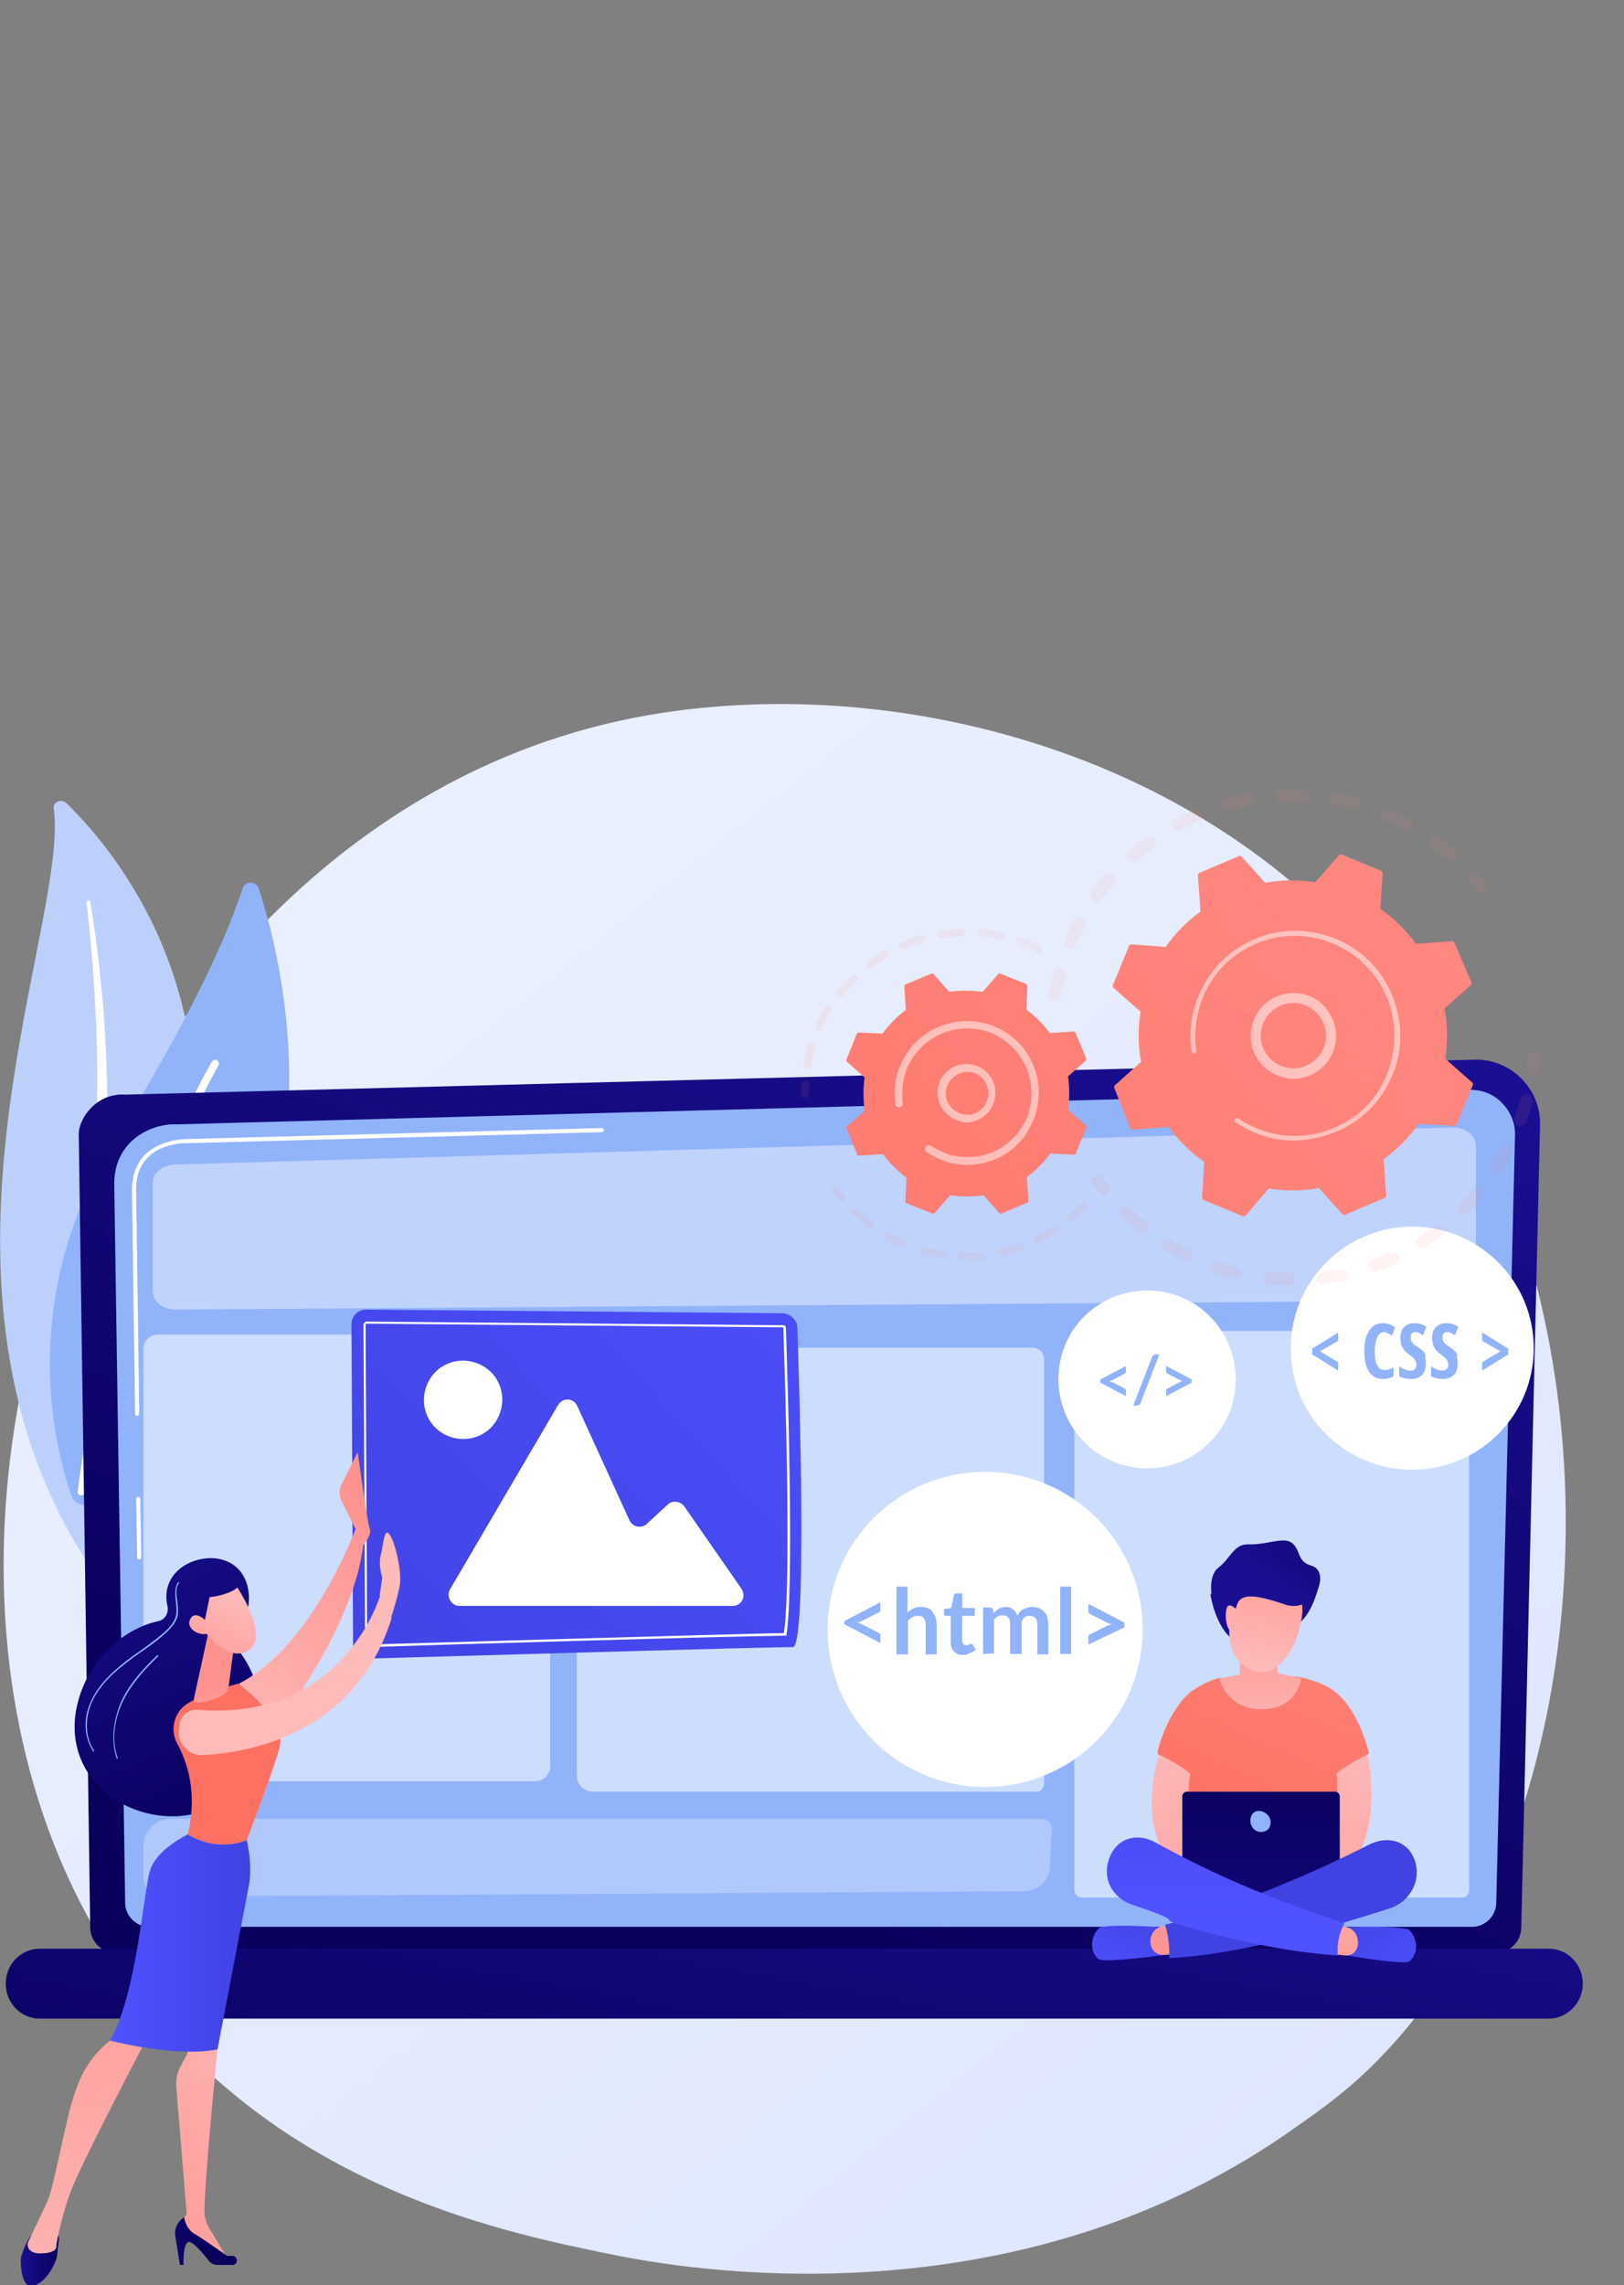 <?xml version="1.0" encoding="utf-8"?>
<!-- Generator: Adobe Illustrator 25.2.1, SVG Export Plug-In . SVG Version: 6.00 Build 0)  -->
<svg version="1.1" id="Layer_1" xmlns="http://www.w3.org/2000/svg" xmlns:xlink="http://www.w3.org/1999/xlink" x="0px" y="0px"
	 width="311.4px" height="438px" viewBox="0 0 311.4 438" style="enable-background:new 0 0 311.4 438;" xml:space="preserve">
<rect x="0" y="0" width="311.4" height="438" fill="#808080" stroke="none"/>
<style type="text/css">
	.st0{fill:url(#SVGID_1_);}
	.st1{fill:#BDD0FB;}
	.st2{fill:#FFFFFF;}
	.st3{fill:#91B3FA;}
	.st4{fill:url(#SVGID_2_);}
	.st5{fill:url(#SVGID_3_);}
	.st6{opacity:0.42;fill:#FFFFFF;enable-background:new    ;}
	.st7{opacity:0.55;fill:#FFFFFF;enable-background:new    ;}
	.st8{opacity:0.28;fill:#FFFFFF;enable-background:new    ;}
	.st9{fill:url(#SVGID_4_);}
	.st10{fill:url(#SVGID_5_);}
	.st11{fill:url(#SVGID_6_);}
	.st12{fill:url(#SVGID_7_);}
	.st13{fill:url(#SVGID_8_);}
	.st14{fill:url(#SVGID_9_);}
	.st15{fill:url(#SVGID_10_);}
	.st16{fill:url(#SVGID_11_);}
	.st17{fill:url(#SVGID_12_);}
	.st18{fill:url(#SVGID_13_);}
	.st19{fill:url(#SVGID_14_);}
	.st20{fill:url(#SVGID_15_);}
	.st21{fill:url(#SVGID_16_);}
	.st22{fill:url(#SVGID_17_);}
	.st23{fill:url(#SVGID_18_);}
	.st24{fill:url(#SVGID_19_);}
	.st25{fill:url(#SVGID_20_);}
	.st26{fill:url(#SVGID_21_);}
	.st27{fill:url(#SVGID_22_);}
	.st28{fill:url(#SVGID_23_);}
	.st29{fill:url(#SVGID_24_);}
	.st30{fill:url(#SVGID_25_);}
	.st31{fill:url(#SVGID_26_);}
	.st32{fill:url(#SVGID_27_);}
	.st33{fill:url(#SVGID_28_);}
	.st34{fill:url(#SVGID_29_);}
	.st35{fill:url(#SVGID_30_);}
	.st36{fill:url(#SVGID_31_);}
	.st37{fill:url(#SVGID_32_);}
	.st38{fill:url(#SVGID_33_);}
	.st39{fill:url(#SVGID_34_);}
	.st40{opacity:0.3;}
	.st41{opacity:0.3;fill:url(#SVGID_35_);enable-background:new    ;}
	.st42{opacity:0.3;fill:url(#SVGID_36_);enable-background:new    ;}
	.st43{opacity:0.3;fill:url(#SVGID_37_);enable-background:new    ;}
	.st44{opacity:0.3;fill:url(#SVGID_38_);enable-background:new    ;}
	.st45{opacity:0.3;fill:url(#SVGID_39_);enable-background:new    ;}
	.st46{fill:url(#SVGID_40_);}
	.st47{opacity:0.5;fill:#FFFFFF;enable-background:new    ;}
	.st48{opacity:0.3;fill:url(#SVGID_41_);enable-background:new    ;}
	.st49{opacity:0.3;fill:url(#SVGID_42_);enable-background:new    ;}
	.st50{opacity:0.3;fill:url(#SVGID_43_);enable-background:new    ;}
	.st51{opacity:0.3;fill:url(#SVGID_44_);enable-background:new    ;}
	.st52{fill:url(#SVGID_45_);}
</style>
<g>
	
		<linearGradient id="SVGID_1_" gradientUnits="userSpaceOnUse" x1="706.255" y1="174.325" x2="438.485" y2="506.879" gradientTransform="matrix(1 0 0 -1 -367.051 699)">
		<stop  offset="0" style="stop-color:#DAE3FE"/>
		<stop  offset="1" style="stop-color:#E9EFFD"/>
	</linearGradient>
	<path class="st0" d="M265.5,393.5c-6.1,6.5-12,10.7-16.6,13.9c-54,38.8-118,27.5-131.6,24.7c-20.1-4.1-58.9-12-86.9-44.9
		C-12,337.3-5.4,258.7,27.5,206.8c6-9.5,37.8-62.2,102.5-70.6c39.1-5.1,84.7,5.2,117.7,32.9C317.1,227.1,312.1,344.5,265.5,393.5z"
		/>
	<path class="st1" d="M10.3,154.9c-0.2-1.2,1.6-1.9,2.5-0.9c9.6,9.4,32.3,37,21.9,80.6c-13,54.7-1.5,76.2,14,90
		c0,0-22.3-7.9-34.8-29.8C-16.7,241.2,13.3,176.6,10.3,154.9z"/>
	<path class="st2" d="M16.6,173c0.7,6.3,1.3,12.6,1.6,18.9c0.4,6.3,0.5,12.6,0.4,18.9c-0.1,6.3-0.4,12.6-1,18.8
		c-0.5,6.3-1.4,12.5-2.3,18.7c-0.8,6.2-1.7,12.5-1.9,18.9c-0.1,6.4,0.6,12.9,2.7,19.2c0.5,1.6,1.1,3.1,1.7,4.6
		c0.6,1.5,1.3,3,2.1,4.5c1.5,3,3.2,5.9,5.1,8.7c3.9,5.6,8.8,10.6,14.3,15.1c0.6,0.5,1.5,0.4,2,0c0.5-0.5,0.5-1.2-0.1-1.7
		c-1.3-1.1-2.6-2.2-3.8-3.4c-0.6-0.6-1.2-1.2-1.8-1.8c-0.6-0.6-1.2-1.2-1.7-1.8c-2.3-2.4-4.4-5-6.2-7.7c-3.7-5.4-6.6-11.2-8.6-17.2
		c-1-3-1.7-6-2.1-9.1c-0.4-3.1-0.6-6.2-0.6-9.3c0.1-6.2,0.9-12.5,1.7-18.7c0.8-6.3,1.5-12.6,1.9-18.9c0.2-3.2,0.4-6.3,0.5-9.5
		c0.1-1.6,0.1-3.2,0.1-4.7c0-1.6,0-3.2,0-4.7c-0.1-6.3-0.4-12.7-0.9-19c-0.6-6.3-1.3-12.6-2.4-18.9c0-0.2-0.2-0.3-0.4-0.3
		C16.7,172.7,16.5,172.8,16.6,173z"/>
	<path class="st3" d="M17.9,287.8c-1.4,1.2-3.6,0.6-4.2-1.1c-3.4-9.7-10.4-38.2,8.4-68.4c15.9-25.5,22.1-40.9,24.4-48
		c0.5-1.5,2.6-1.5,3.1,0C55.1,186.9,68.7,243.1,17.9,287.8z"/>
	<path class="st2" d="M15.6,286.6c0,0-0.1,0-0.1,0c-0.4,0-0.7-0.4-0.6-0.8c0.1-0.5,5.2-45.8,25.7-82.3c0.2-0.3,0.6-0.5,1-0.3
		c0.3,0.2,0.5,0.6,0.3,1c-20.3,36.2-25.4,81.3-25.5,81.8C16.3,286.3,16,286.6,15.6,286.6z"/>
	
		<linearGradient id="SVGID_2_" gradientUnits="userSpaceOnUse" x1="497.375" y1="336.421" x2="559.878" y2="523.932" gradientTransform="matrix(1 0 0 -1 -367.051 699)">
		<stop  offset="0" style="stop-color:#09005D"/>
		<stop  offset="1" style="stop-color:#1A0F91"/>
	</linearGradient>
	<path class="st4" d="M291.7,369.4c0,2.7-2.2,4.9-4.9,4.9H22.2c-2.7,0-4.9-2.2-4.9-4.9l-2.2-152.1c0-2.7,3.2-7.9,9-7.5l258.6-6.7
		c3.4-0.1,6.6,1.2,9,3.6c2.4,2.4,3.7,5.6,3.6,9L291.7,369.4z"/>
	<path class="st3" d="M286.9,364.7c0,2.5-2.1,4.6-4.6,4.6H28.6c-2.5,0-4.6-2.1-4.6-4.6l-2.1-138.1c0.2-8.3,7.5-11.3,11.9-11.1
		l247.9-6.6c2.4-0.1,4.7,0.8,6.3,2.5c1.7,1.7,2.6,4,2.5,6.3L286.9,364.7z"/>
	<path class="st2" d="M26.7,298.9c-0.2,0-0.4-0.2-0.4-0.4l-0.2-11.2c0-0.2,0.2-0.4,0.4-0.4c0.2,0,0.4,0.2,0.4,0.4l0.2,11.2
		C27.1,298.7,26.9,298.9,26.7,298.9z"/>
	<path class="st2" d="M26.3,271.4c-0.2,0-0.4-0.2-0.4-0.4l-0.6-42.9c0-2.9,0.9-5.2,2.6-6.9c3.2-3,8.1-2.9,8.3-2.9l79.2-2.1
		c0.2,0,0.4,0.2,0.4,0.4c0,0.2-0.2,0.4-0.4,0.4l-79.2,2.1c-0.2,0-4.8-0.2-7.7,2.6c-1.6,1.5-2.4,3.6-2.4,6.2l0.6,42.9
		C26.7,271.2,26.5,271.4,26.3,271.4z"/>
	
		<linearGradient id="SVGID_3_" gradientUnits="userSpaceOnUse" x1="507.99" y1="256.602" x2="530.95" y2="382.146" gradientTransform="matrix(1 0 0 -1 -367.051 699)">
		<stop  offset="0" style="stop-color:#09005D"/>
		<stop  offset="1" style="stop-color:#1A0F91"/>
	</linearGradient>
	<path class="st5" d="M297,386.9H7.6c-3.6,0-6.5-3-6.5-6.7c0-3.7,2.9-6.7,6.5-6.7H297c3.6,0,6.5,3,6.5,6.7
		C303.5,383.9,300.5,386.9,297,386.9z"/>
	<path class="st6" d="M278.6,249.3l-244.9,1.7c-2.4,0-4.4-1.5-4.4-3.4v-21c0-1.8,1.9-3.3,4.2-3.4l244.9-7.1c2.5-0.1,4.6,1.5,4.6,3.4
		v26.4C282.9,247.8,281,249.3,278.6,249.3z"/>
	<path class="st7" d="M198.8,343.4h-85.1c-1.7,0-3.1-1.4-3.1-3.1v-78.9c0-1.7,1.4-3.1,3.1-3.1h84.3c1.2,0,2.2,1,2.2,2.2V342
		C200.1,342.8,199.5,343.4,198.8,343.4z"/>
	<path class="st8" d="M201.3,357.8c-0.1,2.7-2.3,4.7-5,4.7l-165.1,1c-2,0-3.7-1.7-3.7-3.7v-6c0-2.8,2.3-5.2,5.2-5.2h167
		c1.1,0,2,0.9,2,2L201.3,357.8z"/>
	<path class="st7" d="M102.6,341.4H30.3c-1.5,0-2.8-1.2-2.8-2.8v-80c0-1.5,1.2-2.8,2.8-2.8h72.4c1.5,0,2.8,1.2,2.8,2.8v80
		C105.4,340.2,104.2,341.4,102.6,341.4z"/>
	<path class="st7" d="M280.3,363.7h-72.8c-0.8,0-1.5-0.6-1.5-1.5V259.5c0-2.4,2-4.4,4.4-4.4h70.2c0.6,0,1.1,0.5,1.1,1.1v106
		C281.8,363,281.1,363.7,280.3,363.7z"/>
	
		<linearGradient id="SVGID_4_" gradientUnits="userSpaceOnUse" x1="545.74" y1="477.431" x2="426.459" y2="369.094" gradientTransform="matrix(1 0 0 -1 -367.051 699)">
		<stop  offset="0" style="stop-color:#4F52FF"/>
		<stop  offset="1" style="stop-color:#4042E2"/>
	</linearGradient>
	<path class="st9" d="M150.1,251.7L70.2,251c-1.6,0-2.8,1.3-2.8,2.8l0.3,61.3c0,1.6,1.3,2.8,2.9,2.8c14.4-0.4,78.6-2.3,81.4-2.2
		c2.8,0.1,1.3-49.1,0.9-61.3C152.8,253,151.6,251.8,150.1,251.7z"/>
	<path class="st2" d="M70.5,315.7c-0.3,0-0.5-0.2-0.5-0.5l-0.3-61.3c0-0.1,0.1-0.3,0.2-0.4c0.1-0.1,0.2-0.2,0.4-0.2l79.9,0.7
		c0.3,0,0.5,0.2,0.5,0.5c1,30,1.1,53.1,0.1,58.8l0,0.2h-0.2C139.8,313.6,82,315.3,70.5,315.7L70.5,315.7L70.5,315.7z M70.2,253.7
		C70.1,253.7,70.1,253.7,70.2,253.7c-0.1,0.1-0.1,0.1-0.1,0.1l0.3,61.3c0,0.1,0.1,0.1,0.1,0.1l0,0.2v-0.2c11.4-0.3,68.8-2,79.8-2.2
		c1-5.9,0.9-28.8-0.1-58.5c0-0.1-0.1-0.1-0.1-0.1L70.2,253.7z"/>
	<path class="st2" d="M140.5,307.8H88.1c-1.6,0-2.6-1.8-1.8-3.2l20.7-35.3c0.9-1.5,3-1.4,3.7,0.2l10,21.9c0.6,1.3,2.3,1.6,3.3,0.7
		l4-3.7c0.9-0.9,2.4-0.7,3.2,0.3l10.9,15.7C143.2,305.9,142.2,307.8,140.5,307.8z"/>
	<path class="st2" d="M94.9,272.7c2.4-3.4,1.7-8.1-1.7-10.5c-3.4-2.4-8.1-1.7-10.5,1.7c-2.4,3.4-1.7,8.1,1.7,10.5
		C87.8,276.8,92.5,276.1,94.9,272.7z"/>
	
		<linearGradient id="SVGID_5_" gradientUnits="userSpaceOnUse" x1="411.617" y1="344.873" x2="384.902" y2="413.454" gradientTransform="matrix(1 0 0 -1 -367.051 699)">
		<stop  offset="0" style="stop-color:#09005D"/>
		<stop  offset="1" style="stop-color:#1A0F91"/>
	</linearGradient>
	<path class="st10" d="M15,326c2-7.6,8.4-13.8,15.4-15.3c1.3-0.3,2-1.6,1.7-2.9c0,0,0,0,0,0c-1-4.4,1.8-7.9,6.1-8.9
		c4.3-1,8.3,0.9,9.3,5.3c0.7,3-0.2,6.3-2.1,8.5c-0.8,0.9-0.9,2.2-0.1,3.1c4.3,5,6,12.7,4.2,19.6c-2.7,10.1-12.2,14.6-21.8,12
		S12.2,336.1,15,326z"/>
	<path class="st3" d="M17.9,335.7l0.2-0.1c-1.7-2.4-1.9-5.9-0.6-9.1c1.1-2.5,3-4.9,6.1-7.3c1.1-0.9,2.3-1.8,3.5-2.6
		c1.4-1,2.9-2,4.2-3.2c1.2-1,2.5-2.3,2.8-3.9c0.1-0.8,0-1.7-0.1-2.6c-0.2-1.3-0.4-2.6,0.4-3.6l-0.2-0.1c-0.8,1-0.6,2.4-0.5,3.7
		c0.1,0.8,0.2,1.7,0.1,2.5c-0.3,1.6-1.5,2.8-2.7,3.8c-1.3,1.1-2.8,2.2-4.2,3.2c-1.2,0.8-2.4,1.7-3.5,2.6c-3.1,2.5-5,4.8-6.1,7.4
		C15.9,329.6,16.2,333.2,17.9,335.7z"/>
	<path class="st3" d="M22.4,337.1l0.2-0.1c-1.2-3.2-0.8-7.1,0.9-10.8c1.7-3.6,4.6-6.6,6.9-8.8l-0.2-0.2c-2.3,2.2-5.2,5.2-6.9,8.8
		C21.6,329.9,21.3,333.9,22.4,337.1z"/>
	
		<linearGradient id="SVGID_6_" gradientUnits="userSpaceOnUse" x1="403.165" y1="366.912" x2="437.09" y2="413.24" gradientTransform="matrix(1 0 0 -1 -367.051 699)">
		<stop  offset="0" style="stop-color:#FEBBBA"/>
		<stop  offset="1" style="stop-color:#FF928E"/>
	</linearGradient>
	<path class="st11" d="M68.1,295.7l0.1-2.6l-2.7-5.4c-0.5-1-0.5-2.2,0-3.2l3.1-6.2c0,0,1.8,13.6,2.3,14.7c0.5,1.1-1.3,3.2-1.3,3.2
		L68.1,295.7z"/>
	
		<linearGradient id="SVGID_7_" gradientUnits="userSpaceOnUse" x1="409.26" y1="362.449" x2="443.186" y2="408.778" gradientTransform="matrix(1 0 0 -1 -367.051 699)">
		<stop  offset="0" style="stop-color:#FEBBBA"/>
		<stop  offset="1" style="stop-color:#FF928E"/>
	</linearGradient>
	<path class="st12" d="M68.2,293c0,0-8.3,22.6-22.4,29.7c0,0,4.7,7.7,7.2,8.2c0,0,15.1-19.3,16.7-35.2L68.2,293z"/>
	
		<linearGradient id="SVGID_8_" gradientUnits="userSpaceOnUse" x1="378.333" y1="265.995" x2="370.965" y2="265.995" gradientTransform="matrix(1 0 0 -1 -367.051 699)">
		<stop  offset="0" style="stop-color:#09005D"/>
		<stop  offset="1" style="stop-color:#1A0F91"/>
	</linearGradient>
	<path class="st13" d="M11.3,429.2l-0.4,3.4c-0.4,1.6-2.5,5.7-5.2,5.5c-1.7-0.2-1.9-5-1.6-5.7c0.4-1.3,1.2-3.3,2.3-4.5h3.8
		C10.8,427.9,11.4,428.5,11.3,429.2z"/>
	
		<linearGradient id="SVGID_9_" gradientUnits="userSpaceOnUse" x1="430.102" y1="304.501" x2="383.044" y2="266.927" gradientTransform="matrix(1 0 0 -1 -367.051 699)">
		<stop  offset="0" style="stop-color:#FEBBBA"/>
		<stop  offset="1" style="stop-color:#FF928E"/>
	</linearGradient>
	<path class="st14" d="M41.1,389l0.6,3.8c0,0-2.2,21.8-2.5,30.5c-0.1,1.4,0.3,2.7,1,3.9l3.7,6.1l-9.5-5.6l-0.2-1.2l1.6-2.1l-2-24.4
		c-0.1-1.4,0.2-2.9,0.9-4.1l2-3.7L41.1,389z"/>
	
		<linearGradient id="SVGID_10_" gradientUnits="userSpaceOnUse" x1="404.406" y1="269.379" x2="392.528" y2="269.379" gradientTransform="matrix(1 0 0 -1 -367.051 699)">
		<stop  offset="0" style="stop-color:#09005D"/>
		<stop  offset="1" style="stop-color:#1A0F91"/>
	</linearGradient>
	<path class="st15" d="M44.6,434.1h-3c-0.6,0-1.1-0.3-1.5-0.7c-0.9-1.2-2.9-3.6-3.8-3.7c-1.3-0.1-1.1,4.4-1.1,4.4h-0.7l-0.9-5.6
		c-0.2-1.4,0.5-2.8,1.7-3.5c0,0,0.3,2.1,1.9,3.1c1.6,0.9,6.4,4.3,6.4,4.3s0.6-0.1,1.2,0C45.7,432.7,45.6,434.1,44.6,434.1z"/>
	
		<linearGradient id="SVGID_11_" gradientUnits="userSpaceOnUse" x1="388.105" y1="237.249" x2="377.537" y2="360.76" gradientTransform="matrix(1 0 0 -1 -367.051 699)">
		<stop  offset="0" style="stop-color:#FEBBBA"/>
		<stop  offset="1" style="stop-color:#FF928E"/>
	</linearGradient>
	<path class="st16" d="M28.1,390.8c0,0-12.6,23.9-14.6,29.4c-2,5.5-2.7,10-2.7,10.4c0,0.7-0.9,1.3-3.2,1.3c-1.2,0-1.8-0.5-2.1-0.9
		c-0.2-0.4-0.3-0.9-0.1-1.3c0.7-1.5,3-6.2,3.9-8.3c1-2.6,3.2-14.1,4.4-18.2c1.2-4,2.6-8.4,7.8-12.4
		C21.6,390.8,25.2,387.2,28.1,390.8z"/>
	
		<linearGradient id="SVGID_12_" gradientUnits="userSpaceOnUse" x1="476.848" y1="294.853" x2="428.539" y2="341.939" gradientTransform="matrix(1 0 0 -1 -367.051 699)">
		<stop  offset="0" style="stop-color:#FF928E"/>
		<stop  offset="1" style="stop-color:#FE7062"/>
	</linearGradient>
	<path class="st17" d="M36,351.6c1.9-7.8,0-13.7-2-17.4c-1.6-2.9-0.5-6.5,2.5-8c4.6-2.4,9.2-3.5,9.2-3.5s9,6.6,8,11.8
		c-0.6,3-6.4,18.2-6.4,18.2S42,355.2,36,351.6z"/>
	
		<linearGradient id="SVGID_13_" gradientUnits="userSpaceOnUse" x1="388.232" y1="326.582" x2="415.04" y2="326.582" gradientTransform="matrix(1 0 0 -1 -367.051 699)">
		<stop  offset="0" style="stop-color:#4F52FF"/>
		<stop  offset="1" style="stop-color:#4042E2"/>
	</linearGradient>
	<path class="st18" d="M28.8,358.4c1.3-4,7.2-6.8,7.2-6.8c6,3.6,11.3,1.1,11.3,1.1s1.2,4.5,0.4,8.8c-0.8,4.2-6,31.3-6,31.3
		c-8.1,1.6-20.6-1.7-20.6-1.7C26.3,382,27.5,362.4,28.8,358.4z"/>
	
		<linearGradient id="SVGID_14_" gradientUnits="userSpaceOnUse" x1="410.516" y1="360.799" x2="408.531" y2="375.318" gradientTransform="matrix(1 0 0 -1 -367.051 699)">
		<stop  offset="0" style="stop-color:#FEBBBA"/>
		<stop  offset="1" style="stop-color:#FF928E"/>
	</linearGradient>
	<path class="st19" d="M39.8,313.6l-2.6,11.9c-0.2,1,0.7,0.9,1.8,0.7c1.7-0.3,4-1,4.7-2.3c0.1-0.1,0.1-0.3,0.1-0.4l1.1-8.2
		c0.1-0.6-0.3-1.3-0.9-1.6l-2.2-1C41,312.3,40,312.7,39.8,313.6z"/>
	
		<linearGradient id="SVGID_15_" gradientUnits="userSpaceOnUse" x1="-2004.182" y1="1575.576" x2="-2061.822" y2="1604.026" gradientTransform="matrix(1 0 0 -1 -367.051 699)">
		<stop  offset="0" style="stop-color:#FEBBBA"/>
		<stop  offset="1" style="stop-color:#FF928E"/>
	</linearGradient>
	<path class="st20" d="M72.9,305.8c0,0-7,24.2-35,21.9c-1.8-0.1-3.4,1.2-3.5,3l-0.1,1c-0.2,2.6,1.9,4.8,4.5,4.7
		c9.3-0.5,29.4-4.1,36.3-26.3L72.9,305.8z"/>
	
		<linearGradient id="SVGID_16_" gradientUnits="userSpaceOnUse" x1="-1992.485" y1="1599.266" x2="-2050.115" y2="1627.726" gradientTransform="matrix(1 0 0 -1 -367.051 699)">
		<stop  offset="0" style="stop-color:#FEBBBA"/>
		<stop  offset="1" style="stop-color:#FF928E"/>
	</linearGradient>
	<path class="st21" d="M75,310c0,0,1.3-3.9,1.7-6.4c0.3-2.5-0.9-8-2-9.5c-1.1-1.5-1.2,2.3-1.7,4c-0.5,1.8,0.3,4.3,0.3,4.3l-0.5,3.3
		L75,310z"/>
	
		<linearGradient id="SVGID_17_" gradientUnits="userSpaceOnUse" x1="412.991" y1="393.212" x2="404.153" y2="374.991" gradientTransform="matrix(1 0 0 -1 -367.051 699)">
		<stop  offset="0" style="stop-color:#FEBBBA"/>
		<stop  offset="1" style="stop-color:#FF928E"/>
	</linearGradient>
	<path class="st22" d="M45.2,303.8c0,0,6.7,9.7,2.5,12.5c-4.2,2.7-8.9-4.2-8.9-4.2s-1.5-5.3,0.2-7C40.8,303.3,45.2,303.8,45.2,303.8
		z"/>
	
		<linearGradient id="SVGID_18_" gradientUnits="userSpaceOnUse" x1="425.727" y1="349.586" x2="398.774" y2="418.779" gradientTransform="matrix(1 0 0 -1 -367.051 699)">
		<stop  offset="0" style="stop-color:#09005D"/>
		<stop  offset="1" style="stop-color:#1A0F91"/>
	</linearGradient>
	<path class="st23" d="M42.4,301.5c0,0,2.9,0.7,3.3,2.1c0.4,1.3-4.2,2.5-5.5,2.5l-1.1,5.3c0,0-2.9-5.1-1.7-7.9
		C38.7,300.5,42.4,301.5,42.4,301.5z"/>
	
		<linearGradient id="SVGID_19_" gradientUnits="userSpaceOnUse" x1="409.043" y1="395.128" x2="400.205" y2="376.907" gradientTransform="matrix(1 0 0 -1 -367.051 699)">
		<stop  offset="0" style="stop-color:#FEBBBA"/>
		<stop  offset="1" style="stop-color:#FF928E"/>
	</linearGradient>
	<path class="st24" d="M40.2,311.4c0,0-2.6-3.2-3.7-1.1c-1.1,2,2.3,3.6,3.6,2.6L40.2,311.4z"/>
	
		<linearGradient id="SVGID_20_" gradientUnits="userSpaceOnUse" x1="627.079" y1="418.005" x2="610.713" y2="394.747" gradientTransform="matrix(1 0 0 -1 -367.051 699)">
		<stop  offset="0" style="stop-color:#09005D"/>
		<stop  offset="1" style="stop-color:#1A0F91"/>
	</linearGradient>
	<path class="st25" d="M236.2,302.5c-0.1,0.1-4.1,3.1-4.1,3.1s0.9,6.3,4.5,8.8c3.9,2.7,9.5-2.3,9.5-2.3s4.4,1.1,6.8-8.2
		c0.5-2.1-2.6-2.3-6.3-1.9C241.7,302.6,236.2,302.5,236.2,302.5z"/>
	
		<linearGradient id="SVGID_21_" gradientUnits="userSpaceOnUse" x1="641.69" y1="429.902" x2="603.752" y2="344.541" gradientTransform="matrix(1 0 0 -1 -367.051 699)">
		<stop  offset="0" style="stop-color:#FF928E"/>
		<stop  offset="1" style="stop-color:#FE7062"/>
	</linearGradient>
	<path class="st26" d="M228.7,324c1.6-1.1,3.3-1.9,5.1-2.4c0.7-0.2,4.4,0.9,6.7,0.8c3.2-0.1,6.4-1.5,9-0.9c2.6,0.6,4.7,1.5,5.9,2.3
		c3.7,2.6,5.8,7.4,7.1,12.2c-2.5,2.5-5.6,3.7-5.6,3.7l-0.6,23.3l-13.8,7l-15.7-7.9l0.6-22.8c0,0-5-2.3-5.4-3.2
		C221.7,335.6,224.3,327.1,228.7,324z"/>
	
		<linearGradient id="SVGID_22_" gradientUnits="userSpaceOnUse" x1="585.908" y1="367.688" x2="612.086" y2="304.451" gradientTransform="matrix(1 0 0 -1 -367.051 699)">
		<stop  offset="0" style="stop-color:#FEBBBA"/>
		<stop  offset="1" style="stop-color:#FF928E"/>
	</linearGradient>
	<path class="st27" d="M222.3,336.3c0,0-6.7,18.5,8.6,26.2c3.2-0.4,1.9-5.7,1.9-5.7s-6.6-1.5-4.6-16.9
		C226.3,338.3,222.3,336.3,222.3,336.3z"/>
	
		<linearGradient id="SVGID_23_" gradientUnits="userSpaceOnUse" x1="632.316" y1="367.827" x2="606.137" y2="304.59" gradientTransform="matrix(1 0 0 -1 -367.051 699)">
		<stop  offset="0" style="stop-color:#FEBBBA"/>
		<stop  offset="1" style="stop-color:#FF928E"/>
	</linearGradient>
	<path class="st28" d="M262.2,336.3c0,0,4.6,19.4-8.6,26.2c-3.2-0.4-1.9-5.7-1.9-5.7s5.3-2.6,4.6-16.9
		C258.1,338.3,262.2,336.3,262.2,336.3z"/>
	
		<linearGradient id="SVGID_24_" gradientUnits="userSpaceOnUse" x1="609.168" y1="359.515" x2="607.807" y2="304.406" gradientTransform="matrix(1 0 0 -1 -367.051 699)">
		<stop  offset="0" style="stop-color:#09005D"/>
		<stop  offset="1" style="stop-color:#1A0F91"/>
	</linearGradient>
	<path class="st29" d="M256,363.8h-28.4c-0.5,0-0.9-0.4-0.9-0.9v-18.6c0-0.5,0.4-0.9,0.9-0.9H256c0.5,0,0.9,0.4,0.9,0.9v18.6
		C256.9,363.4,256.5,363.8,256,363.8z"/>
	
		<linearGradient id="SVGID_25_" gradientUnits="userSpaceOnUse" x1="638.767" y1="315.784" x2="624.495" y2="336.094" gradientTransform="matrix(1 0 0 -1 -367.051 699)">
		<stop  offset="0" style="stop-color:#4F52FF"/>
		<stop  offset="1" style="stop-color:#4042E2"/>
	</linearGradient>
	<path class="st30" d="M270.1,369.8c-3.5-0.8-11.4-0.4-11.4-0.4l-0.3,0.9l-0.5,4.4c0,0,7.6,1.4,11.4,1.4c0.4,0,0.7-0.1,1-0.2
		c0.1-0.1,0.2-0.2,0.3-0.3C272.1,373.9,271.7,371.3,270.1,369.8z"/>
	
		<linearGradient id="SVGID_26_" gradientUnits="userSpaceOnUse" x1="634.316" y1="352.149" x2="619.216" y2="311.248" gradientTransform="matrix(1 0 0 -1 -367.051 699)">
		<stop  offset="0" style="stop-color:#FEBBBA"/>
		<stop  offset="1" style="stop-color:#FF928E"/>
	</linearGradient>
	<path class="st31" d="M256.4,369.2l1.4,0.1c0.7,0,1.4,0.4,1.9,1c0.5,0.6,0.7,1.4,0.7,2.2c0,0.6-0.3,1.2-0.7,1.7
		c-0.4,0.4-1,0.6-1.6,0.6l-2.1-0.2L256.4,369.2z"/>
	
		<linearGradient id="SVGID_27_" gradientUnits="userSpaceOnUse" x1="579.535" y1="317.266" x2="587.632" y2="335.654" gradientTransform="matrix(1 0 0 -1 -367.051 699)">
		<stop  offset="0" style="stop-color:#4F52FF"/>
		<stop  offset="1" style="stop-color:#4042E2"/>
	</linearGradient>
	<path class="st32" d="M210.9,369.4c3.5-0.7,11.5,0,11.5,0l0.3,0.9l0.4,4.4c0,0-7.6,1.1-11.4,1c-0.4,0-0.7-0.1-1.1-0.2
		c-0.1-0.1-0.2-0.2-0.3-0.3C208.8,373.4,209.3,370.8,210.9,369.4z"/>
	
		<linearGradient id="SVGID_28_" gradientUnits="userSpaceOnUse" x1="604.06" y1="364.476" x2="588.952" y2="323.553" gradientTransform="matrix(1 0 0 -1 -367.051 699)">
		<stop  offset="0" style="stop-color:#FEBBBA"/>
		<stop  offset="1" style="stop-color:#FF928E"/>
	</linearGradient>
	<path class="st33" d="M224.6,369.2l-1.4,0c-0.7,0-1.4,0.3-1.9,0.9c-0.5,0.6-0.8,1.4-0.7,2.2c0,0.6,0.3,1.3,0.7,1.7
		c0.4,0.4,1,0.7,1.6,0.7l2.1-0.1L224.6,369.2z"/>
	
		<linearGradient id="SVGID_29_" gradientUnits="userSpaceOnUse" x1="534.842" y1="263.84" x2="580.63" y2="303.823" gradientTransform="matrix(1 0 0 -1 -367.051 699)">
		<stop  offset="0" style="stop-color:#4F52FF"/>
		<stop  offset="1" style="stop-color:#4042E2"/>
	</linearGradient>
	<path class="st34" d="M271.1,356.1c-1.6-3.6-5.4-4.2-8.7-2.5c-0.1,0.1-20.7,10.7-39,15.3c0.5,1.7,0.8,3.5,0.8,5.2
		c0,0.4,0,0.8,0,1.2c14-0.7,29.2-5.4,42.2-9.5C270.5,364.5,272.8,360.1,271.1,356.1z"/>
	
		<linearGradient id="SVGID_30_" gradientUnits="userSpaceOnUse" x1="601.998" y1="331.548" x2="601.451" y2="391.736" gradientTransform="matrix(1 0 0 -1 -367.051 699)">
		<stop  offset="0" style="stop-color:#4F52FF"/>
		<stop  offset="1" style="stop-color:#4042E2"/>
	</linearGradient>
	<path class="st35" d="M256.5,374.4c-0.1-2,0.3-3.9,1.2-5.6c0-0.1,0.1-0.2,0.1-0.2c-1-0.3-2.4-0.8-4.1-1.4
		c-12.9-4.4-22.8-8.9-32.2-14.1c-3.7-2-7.8-0.7-9,3.7c-1.1,3.9,1.3,7.2,4.7,8.3c10.4,3.5,5,2.5,8.4,3.6c9.2,2.8,20.5,5.4,31,6.1
		C256.5,374.7,256.5,374.5,256.5,374.4z"/>
	
		<linearGradient id="SVGID_31_" gradientUnits="userSpaceOnUse" x1="608.894" y1="362.467" x2="608.546" y2="392.774" gradientTransform="matrix(1 0 0 -1 -367.051 699)">
		<stop  offset="0" style="stop-color:#FEBBBA"/>
		<stop  offset="1" style="stop-color:#FF928E"/>
	</linearGradient>
	<path class="st36" d="M233.8,321.7c0,0,1.4,6,8.2,5.9c6.9-0.1,7.5-5.9,7.5-5.9l-4.5-1l-0.4-5l-6.8,0.5l-0.1,4.8L233.8,321.7z"/>
	
		<linearGradient id="SVGID_32_" gradientUnits="userSpaceOnUse" x1="607.883" y1="379.29" x2="613.195" y2="405.144" gradientTransform="matrix(1 0 0 -1 -367.051 699)">
		<stop  offset="0" style="stop-color:#FEBBBA"/>
		<stop  offset="1" style="stop-color:#FF928E"/>
	</linearGradient>
	<path class="st37" d="M238.8,301.5c0,0-7.8,15,1.4,18.7c6.5,2.6,10.6-10,9.3-13.4c-1.9-5.3-3.1-4.6-3.1-4.6L238.8,301.5z"/>
	
		<linearGradient id="SVGID_33_" gradientUnits="userSpaceOnUse" x1="627.755" y1="421.539" x2="609.338" y2="395.369" gradientTransform="matrix(1 0 0 -1 -367.051 699)">
		<stop  offset="0" style="stop-color:#09005D"/>
		<stop  offset="1" style="stop-color:#1A0F91"/>
	</linearGradient>
	<path class="st38" d="M251.5,300.1c3.8,1.1,0.6,9.4-5.2,7.4c-5.8-2-8-1.9-8.9-0.4c-0.9,1.6-1.1,7.2-3,4.4c-2.1-3-3.3-9.2-0.7-11.1
		c2.3-1.8,2.9-4.5,5.7-4.4c3.7,0.1,6.6-1.5,8.3-0.3C249.5,297.1,248.6,299.3,251.5,300.1z"/>
	
		<linearGradient id="SVGID_34_" gradientUnits="userSpaceOnUse" x1="604.367" y1="375.857" x2="600.56" y2="417.042" gradientTransform="matrix(1 0 0 -1 -367.051 699)">
		<stop  offset="0" style="stop-color:#FEBBBA"/>
		<stop  offset="1" style="stop-color:#FF928E"/>
	</linearGradient>
	<path class="st39" d="M237,308.4c0,0-1.7-1.8-1.9,0.4c-0.3,2.1,0.6,4.9,1.6,3.4C237.6,310.7,237,308.4,237,308.4z"/>
	<path class="st3" d="M243.6,348.9c0.2,1.1-0.4,2.1-1.5,2.2c-1.1,0.2-2.1-0.6-2.3-1.7c-0.2-1.1,0.3-2.2,1.4-2.3
		C242.3,347,243.4,347.8,243.6,348.9z"/>
	<path class="st2" d="M188.9,342.5c16.7,0,30.2-13.5,30.2-30.2c0-16.7-13.5-30.2-30.2-30.2s-30.2,13.5-30.2,30.2
		C158.7,329,172.2,342.5,188.9,342.5z"/>
	<path class="st3" d="M161.9,310.7l6.9-3.6v1.5c0,0.1,0,0.2-0.1,0.3c-0.1,0.1-0.2,0.2-0.3,0.2l-3.2,1.6c-0.1,0.1-0.3,0.1-0.4,0.2
		c-0.2,0.1-0.3,0.1-0.5,0.1c0.2,0,0.3,0.1,0.5,0.1c0.2,0.1,0.3,0.1,0.4,0.2l3.2,1.6c0.1,0.1,0.2,0.2,0.3,0.2
		c0.1,0.1,0.1,0.2,0.1,0.3v1.5l-6.9-3.6V310.7z"/>
	<path class="st3" d="M171.9,317v-12.9h2.1v5c0.3-0.3,0.7-0.6,1.1-0.8c0.4-0.2,0.9-0.3,1.5-0.3c0.5,0,0.9,0.1,1.3,0.2
		c0.4,0.2,0.7,0.4,0.9,0.7c0.2,0.3,0.4,0.7,0.6,1.1c0.1,0.4,0.2,0.9,0.2,1.4v5.7h-2.1v-5.7c0-0.5-0.1-1-0.4-1.3
		c-0.2-0.3-0.6-0.4-1.1-0.4c-0.4,0-0.7,0.1-1,0.2c-0.3,0.2-0.6,0.4-0.9,0.7v6.5H171.9z"/>
	<path class="st3" d="M184.7,317.2c-0.8,0-1.4-0.2-1.8-0.7c-0.4-0.4-0.6-1-0.6-1.8v-5h-0.9c-0.1,0-0.2,0-0.3-0.1
		c-0.1-0.1-0.1-0.2-0.1-0.3v-0.9l1.4-0.2l0.5-2.4c0-0.1,0.1-0.2,0.2-0.3c0.1-0.1,0.2-0.1,0.3-0.1h1.1v2.8h2.4v1.5h-2.4v4.8
		c0,0.3,0.1,0.5,0.2,0.6c0.1,0.2,0.3,0.2,0.6,0.2c0.1,0,0.2,0,0.3,0c0.1,0,0.2-0.1,0.2-0.1c0.1,0,0.1-0.1,0.2-0.1c0.1,0,0.1,0,0.2,0
		c0.1,0,0.1,0,0.2,0c0,0,0.1,0.1,0.1,0.1l0.6,1c-0.3,0.3-0.7,0.5-1.1,0.6C185.6,317.1,185.1,317.2,184.7,317.2z"/>
	<path class="st3" d="M188.5,317v-8.9h1.3c0.3,0,0.5,0.1,0.6,0.4l0.1,0.7c0.2-0.2,0.3-0.3,0.5-0.5c0.2-0.1,0.4-0.3,0.6-0.4
		c0.2-0.1,0.4-0.2,0.6-0.2c0.2-0.1,0.5-0.1,0.7-0.1c0.6,0,1,0.2,1.4,0.5c0.4,0.3,0.6,0.7,0.8,1.2c0.1-0.3,0.3-0.6,0.5-0.8
		c0.2-0.2,0.4-0.4,0.7-0.5c0.2-0.1,0.5-0.2,0.8-0.3c0.3-0.1,0.6-0.1,0.8-0.1c0.5,0,0.9,0.1,1.3,0.2c0.4,0.2,0.7,0.4,1,0.7
		c0.3,0.3,0.5,0.6,0.6,1.1c0.1,0.4,0.2,0.9,0.2,1.4v5.7h-2.1v-5.7c0-0.6-0.1-1-0.4-1.3c-0.2-0.3-0.6-0.4-1.1-0.4
		c-0.2,0-0.4,0-0.6,0.1c-0.2,0.1-0.4,0.2-0.5,0.3c-0.1,0.1-0.2,0.3-0.3,0.5c-0.1,0.2-0.1,0.5-0.1,0.7v5.7h-2.2v-5.7
		c0-0.6-0.1-1-0.4-1.3c-0.2-0.3-0.6-0.4-1.1-0.4c-0.3,0-0.6,0.1-0.9,0.2c-0.3,0.2-0.5,0.4-0.7,0.6v6.5L188.5,317L188.5,317z"/>
	<path class="st3" d="M205.4,304.1V317h-2.1v-12.9H205.4z"/>
	<path class="st3" d="M208.7,315.2v-1.5c0-0.1,0-0.2,0.1-0.3c0.1-0.1,0.2-0.2,0.3-0.2l3.2-1.6c0.3-0.1,0.6-0.2,0.9-0.3
		c-0.2,0-0.3-0.1-0.5-0.1c-0.2-0.1-0.3-0.1-0.4-0.2l-3.2-1.6c-0.1-0.1-0.2-0.2-0.3-0.2c-0.1-0.1-0.1-0.2-0.1-0.3v-1.5l6.9,3.6v0.9
		L208.7,315.2z"/>
	<path class="st2" d="M270.8,281.7c12.9,0,23.3-10.5,23.3-23.3c0-12.9-10.5-23.3-23.3-23.3c-12.9,0-23.3,10.5-23.3,23.3
		C247.4,271.3,257.9,281.7,270.8,281.7z"/>
	<path class="st3" d="M256.6,262.7l-5-3.1v-1.1l5-3.1v1.6l-3.5,2l3.5,2.1V262.7z"/>
	<path class="st3" d="M265.4,255.3c-0.6,0-1,0.3-1.3,1c-0.3,0.6-0.5,1.6-0.5,2.7c0,2.4,0.6,3.6,1.9,3.6c0.6,0,1.1-0.2,1.7-0.5v1.7
		c-0.5,0.3-1.2,0.5-2,0.5c-1.2,0-2.1-0.5-2.7-1.4c-0.6-0.9-0.9-2.3-0.9-3.9c0-1.7,0.3-3,1-4c0.6-1,1.5-1.4,2.7-1.4
		c0.4,0,0.7,0.1,1.1,0.2c0.3,0.1,0.7,0.3,1.1,0.6l-0.6,1.6c-0.2-0.2-0.4-0.3-0.7-0.4C265.9,255.4,265.7,255.3,265.4,255.3z"/>
	<path class="st3" d="M273.4,261.3c0,1-0.2,1.7-0.7,2.2c-0.5,0.5-1.2,0.8-2.1,0.8c-0.9,0-1.7-0.2-2.3-0.5v-1.9
		c0.8,0.5,1.5,0.8,2.2,0.8c0.4,0,0.6-0.1,0.8-0.3c0.2-0.2,0.3-0.5,0.3-0.8c0-0.3-0.1-0.7-0.3-1c-0.2-0.3-0.6-0.6-1.1-1
		c-0.4-0.3-0.8-0.6-1-0.9c-0.2-0.3-0.4-0.6-0.5-1c-0.1-0.4-0.2-0.8-0.2-1.2c0-0.9,0.2-1.6,0.7-2.1c0.5-0.5,1.2-0.8,2-0.8
		c0.8,0,1.6,0.2,2.3,0.7l-0.6,1.6c-0.2-0.1-0.5-0.2-0.7-0.4c-0.2-0.1-0.5-0.2-0.8-0.2c-0.3,0-0.6,0.1-0.7,0.3
		c-0.2,0.2-0.2,0.5-0.2,0.8c0,0.4,0.1,0.7,0.3,0.9c0.2,0.3,0.6,0.6,1.1,0.9c0.7,0.5,1.2,0.9,1.4,1.4
		C273.3,260.2,273.4,260.7,273.4,261.3z"/>
	<path class="st3" d="M279.5,261.3c0,1-0.2,1.7-0.7,2.2c-0.5,0.5-1.2,0.8-2.1,0.8c-0.9,0-1.7-0.2-2.3-0.5v-1.9
		c0.8,0.5,1.5,0.8,2.2,0.8c0.4,0,0.6-0.1,0.8-0.3c0.2-0.2,0.3-0.5,0.3-0.8c0-0.3-0.1-0.7-0.3-1c-0.2-0.3-0.6-0.6-1.1-1
		c-0.4-0.3-0.8-0.6-1-0.9c-0.2-0.3-0.4-0.6-0.5-1c-0.1-0.4-0.2-0.8-0.2-1.2c0-0.9,0.2-1.6,0.7-2.1c0.5-0.5,1.2-0.8,2-0.8
		c0.8,0,1.6,0.2,2.3,0.7l-0.6,1.6c-0.2-0.1-0.5-0.2-0.7-0.4c-0.2-0.1-0.5-0.2-0.8-0.2c-0.3,0-0.6,0.1-0.7,0.3
		c-0.2,0.2-0.2,0.5-0.2,0.8c0,0.4,0.1,0.7,0.3,0.9c0.2,0.3,0.6,0.6,1.1,0.9c0.7,0.5,1.2,0.9,1.4,1.4
		C279.3,260.2,279.5,260.7,279.5,261.3z"/>
	<path class="st3" d="M284.2,261.1l3.5-2.1l-3.5-2v-1.6l5,3.1v1.1l-5,3.1V261.1z"/>
	<path class="st2" d="M232,276.4c6.6-6.6,6.6-17.4,0-24.1c-6.6-6.6-17.4-6.6-24.1,0c-6.6,6.6-6.6,17.4,0,24.1
		C214.6,283.1,225.4,283.1,232,276.4z"/>
	<path class="st3" d="M211,264.4l4.9-2.6v1.1c0,0.1,0,0.2-0.1,0.2c0,0.1-0.1,0.1-0.2,0.2l-2.3,1.2c-0.1,0.1-0.2,0.1-0.3,0.1
		c-0.1,0-0.2,0.1-0.3,0.1c0.1,0,0.2,0.1,0.3,0.1c0.1,0,0.2,0.1,0.3,0.1l2.3,1.2c0.1,0.1,0.2,0.1,0.2,0.2c0,0.1,0.1,0.1,0.1,0.2v1.1
		l-4.9-2.6V264.4z"/>
	<path class="st3" d="M218.7,268.9c0,0.1-0.1,0.2-0.1,0.2c-0.1,0.1-0.1,0.1-0.2,0.2c-0.1,0-0.2,0.1-0.2,0.1c-0.1,0-0.2,0-0.2,0h-0.7
		l3.6-9.3c0.1-0.2,0.2-0.3,0.3-0.4c0.1-0.1,0.3-0.1,0.5-0.1h0.6L218.7,268.9z"/>
	<path class="st3" d="M223.6,267.6v-1.1c0-0.1,0-0.2,0.1-0.2s0.1-0.1,0.2-0.2l2.3-1.2c0.2-0.1,0.4-0.2,0.6-0.2
		c-0.1,0-0.2-0.1-0.3-0.1c-0.1,0-0.2-0.1-0.3-0.1l-2.3-1.2c-0.1-0.1-0.2-0.1-0.2-0.2c0-0.1-0.1-0.1-0.1-0.2v-1.1l4.9,2.6v0.6
		L223.6,267.6z"/>
	<g class="st40">
		
			<linearGradient id="SVGID_35_" gradientUnits="userSpaceOnUse" x1="688.748" y1="603.966" x2="467.685" y2="398.224" gradientTransform="matrix(1 0 0 -1 -367.051 699)">
			<stop  offset="0" style="stop-color:#FF928E"/>
			<stop  offset="1" style="stop-color:#FE7062"/>
		</linearGradient>
		<path class="st41" d="M201.9,191.8c-0.6-0.2-0.9-0.7-0.8-1.4c0.2-1.3,0.5-2.7,0.9-4c0.2-0.6,0.8-1,1.5-0.8c0,0,0,0,0,0
			c0.6,0.2,1,0.8,0.8,1.5c-0.3,1.2-0.6,2.5-0.9,3.8c-0.1,0.6-0.7,1.1-1.4,1C202,191.8,201.9,191.8,201.9,191.8z M204.9,181.8
			c0,0-0.1,0-0.1,0c-0.6-0.3-0.9-1-0.6-1.6c0.5-1.2,1.1-2.5,1.7-3.7c0.3-0.6,1-0.8,1.6-0.5c0.6,0.3,0.8,1,0.5,1.6
			c-0.6,1.1-1.2,2.3-1.7,3.5C206.1,181.7,205.5,182,204.9,181.8z M210,172.8c-0.1,0-0.2-0.1-0.4-0.2c-0.5-0.4-0.6-1.1-0.3-1.7
			c0.8-1.1,1.6-2.2,2.5-3.2c0.4-0.5,1.2-0.6,1.7-0.1c0.5,0.4,0.6,1.2,0.1,1.7c-0.8,1-1.6,2-2.4,3C211,172.8,210.5,172.9,210,172.8z
			 M217,165.1c-0.2-0.1-0.4-0.2-0.6-0.4c-0.4-0.5-0.4-1.2,0.1-1.7c1-0.9,2.1-1.7,3.2-2.5c0.5-0.4,1.3-0.3,1.7,0.3
			c0.4,0.5,0.3,1.3-0.3,1.7c-1,0.8-2,1.6-3,2.4C217.8,165.2,217.4,165.2,217,165.1z M225.5,159.2c-0.3-0.1-0.6-0.3-0.7-0.6
			c-0.3-0.6-0.1-1.3,0.5-1.6c1.2-0.6,2.4-1.2,3.6-1.8c0.6-0.3,1.3,0,1.6,0.6s0,1.3-0.6,1.6c-1.2,0.5-2.3,1.1-3.5,1.7
			C226.1,159.3,225.8,159.3,225.5,159.2z M235.1,155.3c-0.4-0.1-0.7-0.4-0.8-0.8c-0.2-0.6,0.2-1.3,0.8-1.5c1.3-0.4,2.6-0.7,4-0.9
			c0.7-0.1,1.3,0.3,1.4,1c0.1,0.6-0.3,1.3-1,1.4c-1.3,0.2-2.5,0.5-3.8,0.9C235.6,155.4,235.3,155.4,235.1,155.3z M277.8,164.9
			c-0.2,0-0.3-0.1-0.4-0.2c-1-0.8-2-1.6-3-2.4c-0.5-0.4-0.6-1.1-0.3-1.7c0.4-0.5,1.1-0.6,1.7-0.3c1.1,0.8,2.2,1.6,3.2,2.5
			c0.5,0.4,0.6,1.2,0.1,1.7C278.7,164.9,278.3,165,277.8,164.9z M245.4,153.7c-0.5-0.1-0.8-0.6-0.9-1.1c0-0.7,0.5-1.2,1.1-1.2
			c1.3-0.1,2.7-0.1,4.1,0c0.7,0,1.2,0.6,1.1,1.2c0,0.7-0.6,1.2-1.2,1.1c-1.3-0.1-2.6,0-3.9,0C245.6,153.7,245.5,153.7,245.4,153.7z
			 M269.2,159.1c-0.1,0-0.2-0.1-0.2-0.1c-1.1-0.6-2.3-1.2-3.5-1.7c-0.6-0.3-0.9-1-0.6-1.6c0.3-0.6,1-0.9,1.6-0.6
			c1.2,0.5,2.5,1.1,3.7,1.7c0.6,0.3,0.8,1,0.5,1.6C270.4,159,269.8,159.2,269.2,159.1z M255.7,154.4c-0.6-0.2-0.9-0.7-0.8-1.4
			c0.1-0.6,0.7-1.1,1.4-1c1.3,0.2,2.7,0.5,4,0.9c0,0,0,0,0,0c0.6,0.2,1,0.8,0.8,1.5c-0.2,0.6-0.8,1-1.5,0.8
			c-1.2-0.3-2.5-0.6-3.8-0.8C255.8,154.4,255.8,154.4,255.7,154.4z"/>
		
			<linearGradient id="SVGID_36_" gradientUnits="userSpaceOnUse" x1="707.863" y1="583.428" x2="486.8" y2="377.685" gradientTransform="matrix(1 0 0 -1 -367.051 699)">
			<stop  offset="0" style="stop-color:#FF928E"/>
			<stop  offset="1" style="stop-color:#FE7062"/>
		</linearGradient>
		<path class="st42" d="M283.6,170.9c-0.2-0.1-0.4-0.2-0.6-0.4c-0.4-0.5-0.8-1-1.2-1.4c-0.4-0.5-0.4-1.2,0.1-1.7
			c0.5-0.4,1.2-0.4,1.7,0.1c0.4,0.5,0.9,1,1.3,1.5c0.4,0.5,0.3,1.3-0.2,1.7C284.4,171,284,171,283.6,170.9z"/>
	</g>
	<g class="st40">
		
			<linearGradient id="SVGID_37_" gradientUnits="userSpaceOnUse" x1="730.111" y1="559.523" x2="509.048" y2="353.782" gradientTransform="matrix(1 0 0 -1 -367.051 699)">
			<stop  offset="0" style="stop-color:#FF928E"/>
			<stop  offset="1" style="stop-color:#FE7062"/>
		</linearGradient>
		<path class="st43" d="M293.6,205.8c-0.6-0.2-0.9-0.7-0.8-1.3c0.1-0.6,0.1-1.2,0.2-1.8c0.1-0.7,0.6-1.1,1.3-1.1
			c0.7,0.1,1.1,0.6,1.1,1.3c-0.1,0.6-0.1,1.3-0.2,1.9c-0.1,0.6-0.7,1.1-1.3,1C293.7,205.9,293.6,205.9,293.6,205.8z"/>
		
			<linearGradient id="SVGID_38_" gradientUnits="userSpaceOnUse" x1="723.034" y1="567.127" x2="501.971" y2="361.385" gradientTransform="matrix(1 0 0 -1 -367.051 699)">
			<stop  offset="0" style="stop-color:#FF928E"/>
			<stop  offset="1" style="stop-color:#FE7062"/>
		</linearGradient>
		<path class="st44" d="M234.5,244.6c-0.5-0.2-1.1-0.3-1.6-0.5c-0.6-0.2-1-0.9-0.8-1.5c0.2-0.6,0.9-1,1.5-0.8c1.2,0.4,2.4,0.7,3.6,1
			c0.6,0.2,1,0.8,0.9,1.4c-0.2,0.6-0.8,1-1.4,0.9C236,245,235.3,244.8,234.5,244.6z M227.1,241.7c-0.1,0-0.1,0-0.2-0.1
			c-1.2-0.6-2.4-1.2-3.5-1.9c-0.6-0.3-0.7-1.1-0.4-1.6s1.1-0.7,1.6-0.4c1.1,0.6,2.2,1.3,3.3,1.8c0.6,0.3,0.8,1,0.6,1.6
			C228.3,241.6,227.7,241.9,227.1,241.7z M243,246.2c-0.5-0.2-0.9-0.7-0.8-1.3c0.1-0.6,0.6-1.1,1.3-1.1c1.3,0.1,2.5,0.2,3.8,0.2
			c0.7,0,1.2,0.6,1.2,1.2c0,0.7-0.6,1.2-1.2,1.2c-1.3,0-2.7-0.1-4-0.2C243.1,246.2,243,246.2,243,246.2z M218.5,236.2
			c-0.1,0-0.3-0.1-0.4-0.2c-1-0.8-2-1.7-3-2.6c-0.5-0.5-0.5-1.2,0-1.7c0.5-0.5,1.2-0.5,1.7,0c0.9,0.9,1.9,1.7,2.9,2.5
			c0.5,0.4,0.6,1.2,0.2,1.7C219.5,236.2,218.9,236.4,218.5,236.2z M253.2,246.1c-0.4-0.1-0.8-0.5-0.8-1c-0.1-0.6,0.4-1.2,1-1.3
			c1.2-0.2,2.5-0.4,3.7-0.6c0.6-0.1,1.3,0.3,1.4,0.9c0.1,0.6-0.3,1.3-0.9,1.4c-1.3,0.3-2.6,0.5-3.9,0.7
			C253.5,246.1,253.3,246.1,253.2,246.1z M263.1,243.7c-0.4-0.1-0.6-0.4-0.8-0.7c-0.2-0.6,0.1-1.3,0.7-1.5c1.2-0.4,2.4-0.9,3.5-1.4
			c0.6-0.3,1.3,0,1.6,0.6c0.3,0.6,0,1.3-0.6,1.6c-1.2,0.6-2.5,1.1-3.7,1.5C263.6,243.8,263.3,243.8,263.1,243.7z M272.3,239.3
			c-0.3-0.1-0.5-0.2-0.7-0.5c-0.3-0.6-0.2-1.3,0.4-1.6c1.1-0.7,2.1-1.4,3.1-2.2c0.5-0.4,1.3-0.3,1.7,0.2c0.4,0.5,0.3,1.3-0.2,1.7
			c-1.1,0.8-2.2,1.6-3.3,2.3C273,239.3,272.6,239.4,272.3,239.3z M280.3,232.9c-0.2-0.1-0.4-0.2-0.5-0.3c-0.5-0.5-0.5-1.2,0-1.7
			c0.9-0.9,1.8-1.8,2.6-2.8c0.4-0.5,1.2-0.6,1.7-0.1c0.5,0.4,0.6,1.2,0.1,1.7c-0.9,1-1.8,2-2.7,2.9
			C281.1,232.9,280.7,233,280.3,232.9z M286.7,224.9c-0.1,0-0.2-0.1-0.3-0.1c-0.6-0.4-0.7-1.1-0.4-1.6c0.7-1.1,1.3-2.2,1.9-3.3
			c0.3-0.6,1-0.8,1.6-0.5c0.6,0.3,0.8,1,0.5,1.6c-0.6,1.2-1.3,2.3-2,3.5C287.7,224.9,287.2,225.1,286.7,224.9z M291.2,215.8
			C291.1,215.8,291.1,215.8,291.2,215.8c-0.7-0.2-1-0.9-0.8-1.5c0.3-0.9,0.6-1.8,0.9-2.7c0.1-0.3,0.2-0.6,0.3-1
			c0.2-0.6,0.8-1,1.5-0.8c0.6,0.2,1,0.8,0.8,1.5c-0.1,0.3-0.2,0.7-0.3,1c-0.3,0.9-0.6,1.9-0.9,2.8
			C292.4,215.6,291.8,215.9,291.2,215.8z"/>
		
			<linearGradient id="SVGID_39_" gradientUnits="userSpaceOnUse" x1="703.237" y1="588.397" x2="482.175" y2="382.656" gradientTransform="matrix(1 0 0 -1 -367.051 699)">
			<stop  offset="0" style="stop-color:#FF928E"/>
			<stop  offset="1" style="stop-color:#FE7062"/>
		</linearGradient>
		<path class="st45" d="M211.3,229c-0.2-0.1-0.4-0.2-0.6-0.4c-0.4-0.5-0.8-1-1.2-1.5c-0.4-0.5-0.3-1.3,0.3-1.7
			c0.5-0.4,1.3-0.3,1.7,0.3c0.4,0.5,0.7,1,1.1,1.5c0.4,0.5,0.3,1.3-0.2,1.7C212,229,211.6,229.1,211.3,229z"/>
	</g>
	
		<linearGradient id="SVGID_40_" gradientUnits="userSpaceOnUse" x1="706.17" y1="585.247" x2="485.107" y2="379.506" gradientTransform="matrix(1 0 0 -1 -367.051 699)">
		<stop  offset="0" style="stop-color:#FF928E"/>
		<stop  offset="1" style="stop-color:#FE7062"/>
	</linearGradient>
	<path class="st46" d="M216.7,216.2c0.1,0.2,0.3,0.4,0.6,0.3l6.8-0.5c1.9,2.6,4.1,4.8,6.8,6.7l-0.4,6.8c0,0.2,0.1,0.5,0.3,0.5
		l7.5,3.1c0.2,0.1,0.5,0,0.6-0.2l4.4-5.1c3.2,0.5,6.4,0.5,9.6-0.1l4.5,5c0.2,0.2,0.4,0.2,0.6,0.1l7.5-3.2c0.2-0.1,0.4-0.3,0.3-0.6
		l-0.5-6.8c2.6-1.9,4.8-4.1,6.7-6.8l6.8,0.4c0.2,0,0.5-0.1,0.5-0.3l3.1-7.5c0.1-0.2,0-0.5-0.2-0.6l-5.1-4.5c0.5-3.2,0.5-6.4-0.1-9.6
		l5-4.5c0.2-0.2,0.2-0.4,0.1-0.6l-3.2-7.5c-0.1-0.2-0.3-0.4-0.6-0.3l-6.8,0.5c-1.9-2.6-4.1-4.8-6.8-6.7l0.4-6.8
		c0-0.2-0.1-0.5-0.3-0.5l-7.5-3.1c-0.2-0.1-0.5,0-0.6,0.2l-4.5,5.1c-3.2-0.5-6.4-0.5-9.6,0.1l-4.5-5c-0.2-0.2-0.4-0.2-0.6-0.1
		l-7.5,3.2c-0.2,0.1-0.4,0.3-0.3,0.6l0.5,6.8c-2.6,1.9-4.8,4.1-6.7,6.8L217,181c-0.2,0-0.5,0.1-0.5,0.3l-3.1,7.5
		c-0.1,0.2,0,0.5,0.2,0.6l5.1,4.5c-0.5,3.2-0.5,6.4,0.1,9.6l-5,4.5c-0.2,0.2-0.2,0.4-0.1,0.6L216.7,216.2z"/>
	<path class="st47" d="M245.7,206.4c-3.8-1.1-6.4-4.9-5.8-9c0.6-4.5,4.8-7.6,9.2-7c2.2,0.3,4.1,1.4,5.4,3.2c1.3,1.7,1.9,3.9,1.6,6.1
		c-0.6,4.5-4.8,7.6-9.2,7C246.5,206.6,246.1,206.5,245.7,206.4z M249.8,192.5c-0.3-0.1-0.6-0.2-0.9-0.2c-3.4-0.5-6.6,1.9-7.1,5.3
		c-0.5,3.4,1.9,6.6,5.3,7.1c3.4,0.5,6.6-1.9,7.1-5.3c0.2-1.7-0.2-3.3-1.2-4.6C252.2,193.7,251.1,192.9,249.8,192.5z"/>
	<path class="st47" d="M242.5,217.8c-0.7-0.2-1.3-0.4-1.9-0.7c-0.2-0.1-0.4-0.2-0.6-0.3c-1-0.4-1.9-1-2.8-1.5c0,0,0,0,0,0
		c0,0-0.1,0-0.1-0.1c-0.1,0-0.1-0.1-0.2-0.1c-0.2-0.1-0.2-0.3-0.2-0.5c0,0,0-0.1,0.1-0.1c0.2-0.2,0.4-0.3,0.7-0.1
		c1.1,0.8,2.3,1.4,3.6,1.9c6.3,2.6,13.1,1.5,18.3-2.1c2.9-2,5.2-4.9,6.6-8.4c0.2-0.6,0.5-1.2,0.6-1.9c1.2-4.2,1-8.7-0.7-12.8
		c-2-4.7-5.7-8.4-10.4-10.3c-9.8-4-21,0.7-24.9,10.5c-0.2,0.6-0.5,1.2-0.6,1.8c-0.8,2.7-1,5.5-0.6,8.3c0,0.1,0,0.1,0,0.2
		c-0.1,0.2-0.2,0.3-0.4,0.3c-0.3,0-0.5-0.1-0.5-0.4c-0.5-2.9-0.2-5.9,0.6-8.7c0.2-0.6,0.4-1.3,0.7-1.9c4.2-10.3,15.9-15.2,26.2-11
		c5,2,8.9,5.9,10.9,10.8c1.8,4.3,2.1,9,0.8,13.4c-0.2,0.7-0.4,1.3-0.7,1.9c-2,5-5.9,8.9-10.8,10.9
		C251.6,218.8,247,219.1,242.5,217.8z"/>
	<g class="st40">
		
			<linearGradient id="SVGID_41_" gradientUnits="userSpaceOnUse" x1="667.786" y1="626.489" x2="446.723" y2="420.747" gradientTransform="matrix(1 0 0 -1 -367.051 699)">
			<stop  offset="0" style="stop-color:#FF928E"/>
			<stop  offset="1" style="stop-color:#FE7062"/>
		</linearGradient>
		<path class="st48" d="M154.1,210.4c-0.3-0.1-0.5-0.4-0.5-0.7c0-0.6,0-1.3,0.1-1.9c0-0.4,0.4-0.7,0.8-0.7c0.4,0,0.7,0.4,0.7,0.8
			c0,0.6-0.1,1.2-0.1,1.8c0,0.4-0.3,0.7-0.7,0.7C154.2,210.5,154.1,210.5,154.1,210.4z"/>
		
			<linearGradient id="SVGID_42_" gradientUnits="userSpaceOnUse" x1="668.343" y1="625.891" x2="447.28" y2="420.15" gradientTransform="matrix(1 0 0 -1 -367.051 699)">
			<stop  offset="0" style="stop-color:#FF928E"/>
			<stop  offset="1" style="stop-color:#FE7062"/>
		</linearGradient>
		<path class="st49" d="M154.6,204.8c-0.4-0.1-0.6-0.5-0.5-0.8c0.2-1.1,0.4-2.1,0.7-3.2c0.1-0.2,0.1-0.4,0.2-0.6
			c0.1-0.4,0.6-0.6,0.9-0.5c0.4,0.1,0.6,0.5,0.5,0.9c-0.1,0.2-0.1,0.4-0.2,0.6c-0.3,1-0.5,2-0.7,3
			C155.4,204.6,155,204.9,154.6,204.8C154.6,204.8,154.6,204.8,154.6,204.8z M156.9,197.5C156.8,197.5,156.8,197.5,156.9,197.5
			c-0.5-0.2-0.6-0.6-0.5-1c0.5-1.2,1.2-2.3,1.8-3.5c0.2-0.3,0.7-0.5,1-0.2c0.3,0.2,0.5,0.7,0.2,1c-0.7,1.1-1.2,2.2-1.8,3.3
			C157.6,197.5,157.2,197.6,156.9,197.5z M160.9,191c-0.1,0-0.2-0.1-0.2-0.1c-0.3-0.2-0.4-0.7-0.1-1c0.8-1,1.7-2,2.6-2.9
			c0.3-0.3,0.8-0.3,1,0c0.3,0.3,0.3,0.8,0,1c-0.9,0.9-1.7,1.8-2.5,2.8C161.5,191,161.2,191.1,160.9,191z M166.4,185.7
			c-0.1,0-0.3-0.1-0.4-0.3c-0.2-0.3-0.2-0.8,0.1-1c1-0.8,2.1-1.5,3.3-2.2c0.3-0.2,0.8-0.1,1,0.3c0.2,0.3,0.1,0.8-0.3,1
			c-1.1,0.6-2.1,1.3-3.1,2.1C166.8,185.7,166.6,185.8,166.4,185.7z M173,181.9c-0.2-0.1-0.4-0.2-0.5-0.4c-0.2-0.4,0-0.8,0.4-1
			c1.2-0.5,2.4-1,3.7-1.3c0.4-0.1,0.8,0.1,0.9,0.5c0.1,0.4-0.1,0.8-0.5,0.9c-1.2,0.3-2.4,0.8-3.5,1.2
			C173.3,181.9,173.1,181.9,173,181.9z M180.3,179.8c-0.3-0.1-0.5-0.3-0.5-0.6c-0.1-0.4,0.2-0.8,0.6-0.8c1.3-0.2,2.6-0.3,3.9-0.4
			c0.4,0,0.7,0.3,0.8,0.7c0,0.4-0.3,0.7-0.7,0.8c-1.2,0-2.5,0.2-3.7,0.3C180.5,179.8,180.4,179.8,180.3,179.8z M187.9,179.5
			c-0.3-0.1-0.6-0.4-0.5-0.8c0-0.4,0.4-0.7,0.8-0.7c1.3,0.1,2.6,0.3,3.9,0.6c0.4,0.1,0.6,0.5,0.6,0.9c-0.1,0.4-0.5,0.6-0.9,0.6
			c-1.2-0.3-2.5-0.5-3.7-0.6C188,179.5,188,179.5,187.9,179.5z M198.9,182.6c0,0-0.1,0-0.1,0c-1-0.5-2-0.9-3-1.3
			c-0.2-0.1-0.3-0.1-0.5-0.2c-0.4-0.1-0.6-0.6-0.5-0.9c0.1-0.4,0.6-0.6,0.9-0.5c0.2,0.1,0.3,0.1,0.5,0.2c1.1,0.4,2.1,0.8,3.1,1.3
			c0.4,0.2,0.5,0.6,0.3,1C199.6,182.6,199.3,182.7,198.9,182.6z"/>
	</g>
	<g class="st40">
		
			<linearGradient id="SVGID_43_" gradientUnits="userSpaceOnUse" x1="693.896" y1="598.435" x2="472.833" y2="392.694" gradientTransform="matrix(1 0 0 -1 -367.051 699)">
			<stop  offset="0" style="stop-color:#FF928E"/>
			<stop  offset="1" style="stop-color:#FE7062"/>
		</linearGradient>
		<path class="st50" d="M176.8,240.3c-0.4-0.1-0.6-0.5-0.5-0.9c0.1-0.4,0.5-0.6,0.9-0.5c1.2,0.3,2.4,0.6,3.6,0.8
			c0.4,0.1,0.7,0.4,0.6,0.8c-0.1,0.4-0.4,0.7-0.8,0.6C179.3,240.9,178,240.7,176.8,240.3z M173.2,239.1
			C173.2,239.1,173.2,239.1,173.2,239.1c-1.3-0.5-2.4-1.1-3.5-1.7c-0.4-0.2-0.5-0.7-0.3-1c0.2-0.4,0.6-0.5,1-0.3
			c1.1,0.6,2.2,1.1,3.3,1.6c0.4,0.2,0.6,0.6,0.4,1C174,239,173.6,239.2,173.2,239.1z M184.2,241.5c-0.3-0.1-0.5-0.4-0.5-0.7
			c0-0.4,0.3-0.7,0.8-0.7c1.2,0,2.5,0,3.7-0.1c0.4,0,0.8,0.3,0.8,0.7c0,0.4-0.3,0.8-0.7,0.8c-1.3,0.1-2.6,0.2-3.9,0.1
			C184.3,241.5,184.3,241.5,184.2,241.5z M166.7,235.4c-0.1,0-0.2-0.1-0.2-0.1c-1-0.8-2-1.6-3-2.5c-0.3-0.3-0.3-0.7,0-1
			c0.3-0.3,0.7-0.3,1,0c0.9,0.8,1.8,1.6,2.8,2.4c0.3,0.2,0.4,0.7,0.2,1C167.3,235.4,167,235.5,166.7,235.4z M191.7,240.8
			c-0.2-0.1-0.5-0.3-0.5-0.6c-0.1-0.4,0.2-0.8,0.6-0.9c1.2-0.3,2.4-0.6,3.5-1c0.4-0.1,0.8,0.1,0.9,0.5c0.1,0.4-0.1,0.8-0.5,0.9
			c-1.2,0.4-2.5,0.8-3.7,1.1C191.9,240.8,191.8,240.8,191.7,240.8z M198.8,238.3c-0.2-0.1-0.4-0.2-0.5-0.4c-0.2-0.4,0-0.8,0.3-1
			c1.1-0.5,2.2-1.1,3.2-1.8c0.3-0.2,0.8-0.1,1,0.2c0.2,0.3,0.1,0.8-0.2,1c-1.1,0.7-2.2,1.3-3.3,1.9
			C199.1,238.3,198.9,238.3,198.8,238.3z M205.1,234.2c-0.1,0-0.3-0.1-0.4-0.2c-0.3-0.3-0.2-0.8,0.1-1c0.9-0.8,1.8-1.6,2.7-2.5
			c0.3-0.3,0.7-0.3,1,0c0.3,0.3,0.3,0.7,0,1c-0.9,0.9-1.8,1.8-2.8,2.7C205.6,234.2,205.3,234.3,205.1,234.2z"/>
		
			<linearGradient id="SVGID_44_" gradientUnits="userSpaceOnUse" x1="680.796" y1="612.509" x2="459.733" y2="406.769" gradientTransform="matrix(1 0 0 -1 -367.051 699)">
			<stop  offset="0" style="stop-color:#FF928E"/>
			<stop  offset="1" style="stop-color:#FE7062"/>
		</linearGradient>
		<path class="st51" d="M161.2,230.2c-0.1,0-0.3-0.1-0.4-0.2c-0.4-0.5-0.8-1-1.2-1.5c-0.2-0.3-0.2-0.8,0.2-1c0.3-0.2,0.8-0.2,1,0.2
			c0.3,0.5,0.7,1,1.1,1.4c0.3,0.3,0.2,0.8-0.1,1C161.7,230.3,161.4,230.3,161.2,230.2z"/>
	</g>
	
		<linearGradient id="SVGID_45_" gradientUnits="userSpaceOnUse" x1="682.574" y1="610.6" x2="461.512" y2="404.858" gradientTransform="matrix(1 0 0 -1 -367.051 699)">
		<stop  offset="0" style="stop-color:#FF928E"/>
		<stop  offset="1" style="stop-color:#FE7062"/>
	</linearGradient>
	<path class="st52" d="M164.4,221.3c0.1,0.2,0.2,0.2,0.4,0.2l4.5-0.3c1.2,1.7,2.8,3.2,4.5,4.5l-0.2,4.5c0,0.2,0.1,0.3,0.2,0.4l5,2
		c0.2,0.1,0.3,0,0.4-0.1l3-3.4c2.2,0.3,4.3,0.3,6.4,0l3,3.4c0.1,0.1,0.3,0.2,0.4,0.1l5-2.1c0.2-0.1,0.2-0.2,0.2-0.4l-0.3-4.5
		c1.7-1.2,3.2-2.8,4.5-4.5l4.5,0.2c0.2,0,0.3-0.1,0.4-0.2l2-5c0.1-0.2,0-0.3-0.1-0.4l-3.4-3c0.3-2.2,0.3-4.3,0-6.4l3.4-3
		c0.1-0.1,0.2-0.3,0.1-0.4l-2.1-5c-0.1-0.2-0.2-0.2-0.4-0.2l-4.5,0.3c-1.2-1.7-2.8-3.2-4.5-4.5l0.2-4.5c0-0.2-0.1-0.3-0.2-0.4l-5-2
		c-0.2-0.1-0.3,0-0.4,0.1l-3,3.4c-2.2-0.3-4.3-0.3-6.4,0l-3-3.4c-0.1-0.1-0.3-0.2-0.4-0.1l-5,2.1c-0.2,0.1-0.2,0.2-0.2,0.4l0.3,4.5
		c-1.7,1.2-3.2,2.8-4.5,4.5l-4.5-0.2c-0.2,0-0.3,0.1-0.4,0.2l-2,5c-0.1,0.2,0,0.3,0.1,0.4l3.4,3c-0.3,2.2-0.3,4.3,0,6.4l-3.4,3
		c-0.1,0.1-0.2,0.3-0.1,0.4L164.4,221.3z"/>
	<path class="st47" d="M183.8,214.8c-1.1-0.3-2.1-1-2.9-2c-0.9-1.2-1.3-2.7-1.1-4.1c0.4-3,3.2-5.2,6.3-4.7c3,0.4,5.2,3.2,4.7,6.3
		c-0.2,1.5-1,2.8-2.2,3.7c-1.2,0.9-2.7,1.3-4.1,1.1C184.4,215,184.1,214.9,183.8,214.8z M186.6,205.6c-0.2-0.1-0.4-0.1-0.6-0.1
		c-2.2-0.3-4.3,1.3-4.6,3.5c-0.2,1.1,0.1,2.2,0.8,3c0.7,0.9,1.6,1.4,2.7,1.6c1.1,0.2,2.2-0.1,3-0.8c0.9-0.7,1.4-1.6,1.6-2.7
		C189.7,208,188.5,206.1,186.6,205.6z"/>
	<path class="st47" d="M181.6,222.7c-0.4-0.1-0.9-0.3-1.3-0.5c-0.9-0.4-1.7-0.8-2.5-1.3c0,0-0.1,0-0.1-0.1c-0.3-0.2-0.4-0.5-0.3-0.8
		c0-0.1,0.1-0.1,0.1-0.2c0.2-0.3,0.7-0.4,1-0.2c0.7,0.5,1.5,0.9,2.3,1.2c0,0,0.1,0,0.1,0.1c1.9,0.8,4,1,6,0.8
		c1.1-0.1,2.2-0.4,3.2-0.8c0,0,0,0,0,0c0,0,0.1,0,0.1,0c3.1-1.3,5.4-3.7,6.7-6.7c0.2-0.4,0.3-0.8,0.4-1.2c0.8-2.7,0.6-5.6-0.5-8.3
		c-1.3-3.1-3.7-5.4-6.7-6.7c-3.1-1.2-6.4-1.2-9.5,0.1c-3.1,1.3-5.4,3.7-6.7,6.7c-0.2,0.4-0.3,0.8-0.4,1.2c-0.5,1.7-0.6,3.6-0.4,5.4
		c0,0.1,0,0.2,0,0.3c-0.1,0.3-0.3,0.5-0.6,0.5c-0.4,0.1-0.8-0.2-0.8-0.6c-0.3-2-0.2-4.1,0.4-6c0.1-0.5,0.3-0.9,0.5-1.3
		c1.4-3.4,4-6.1,7.4-7.5c3.4-1.4,7.2-1.5,10.6-0.1c3.4,1.4,6.1,4,7.5,7.4c1.3,3,1.4,6.2,0.5,9.3c-0.1,0.5-0.3,0.9-0.5,1.3
		C195.6,221.3,188.3,224.7,181.6,222.7z"/>
</g>
</svg>
